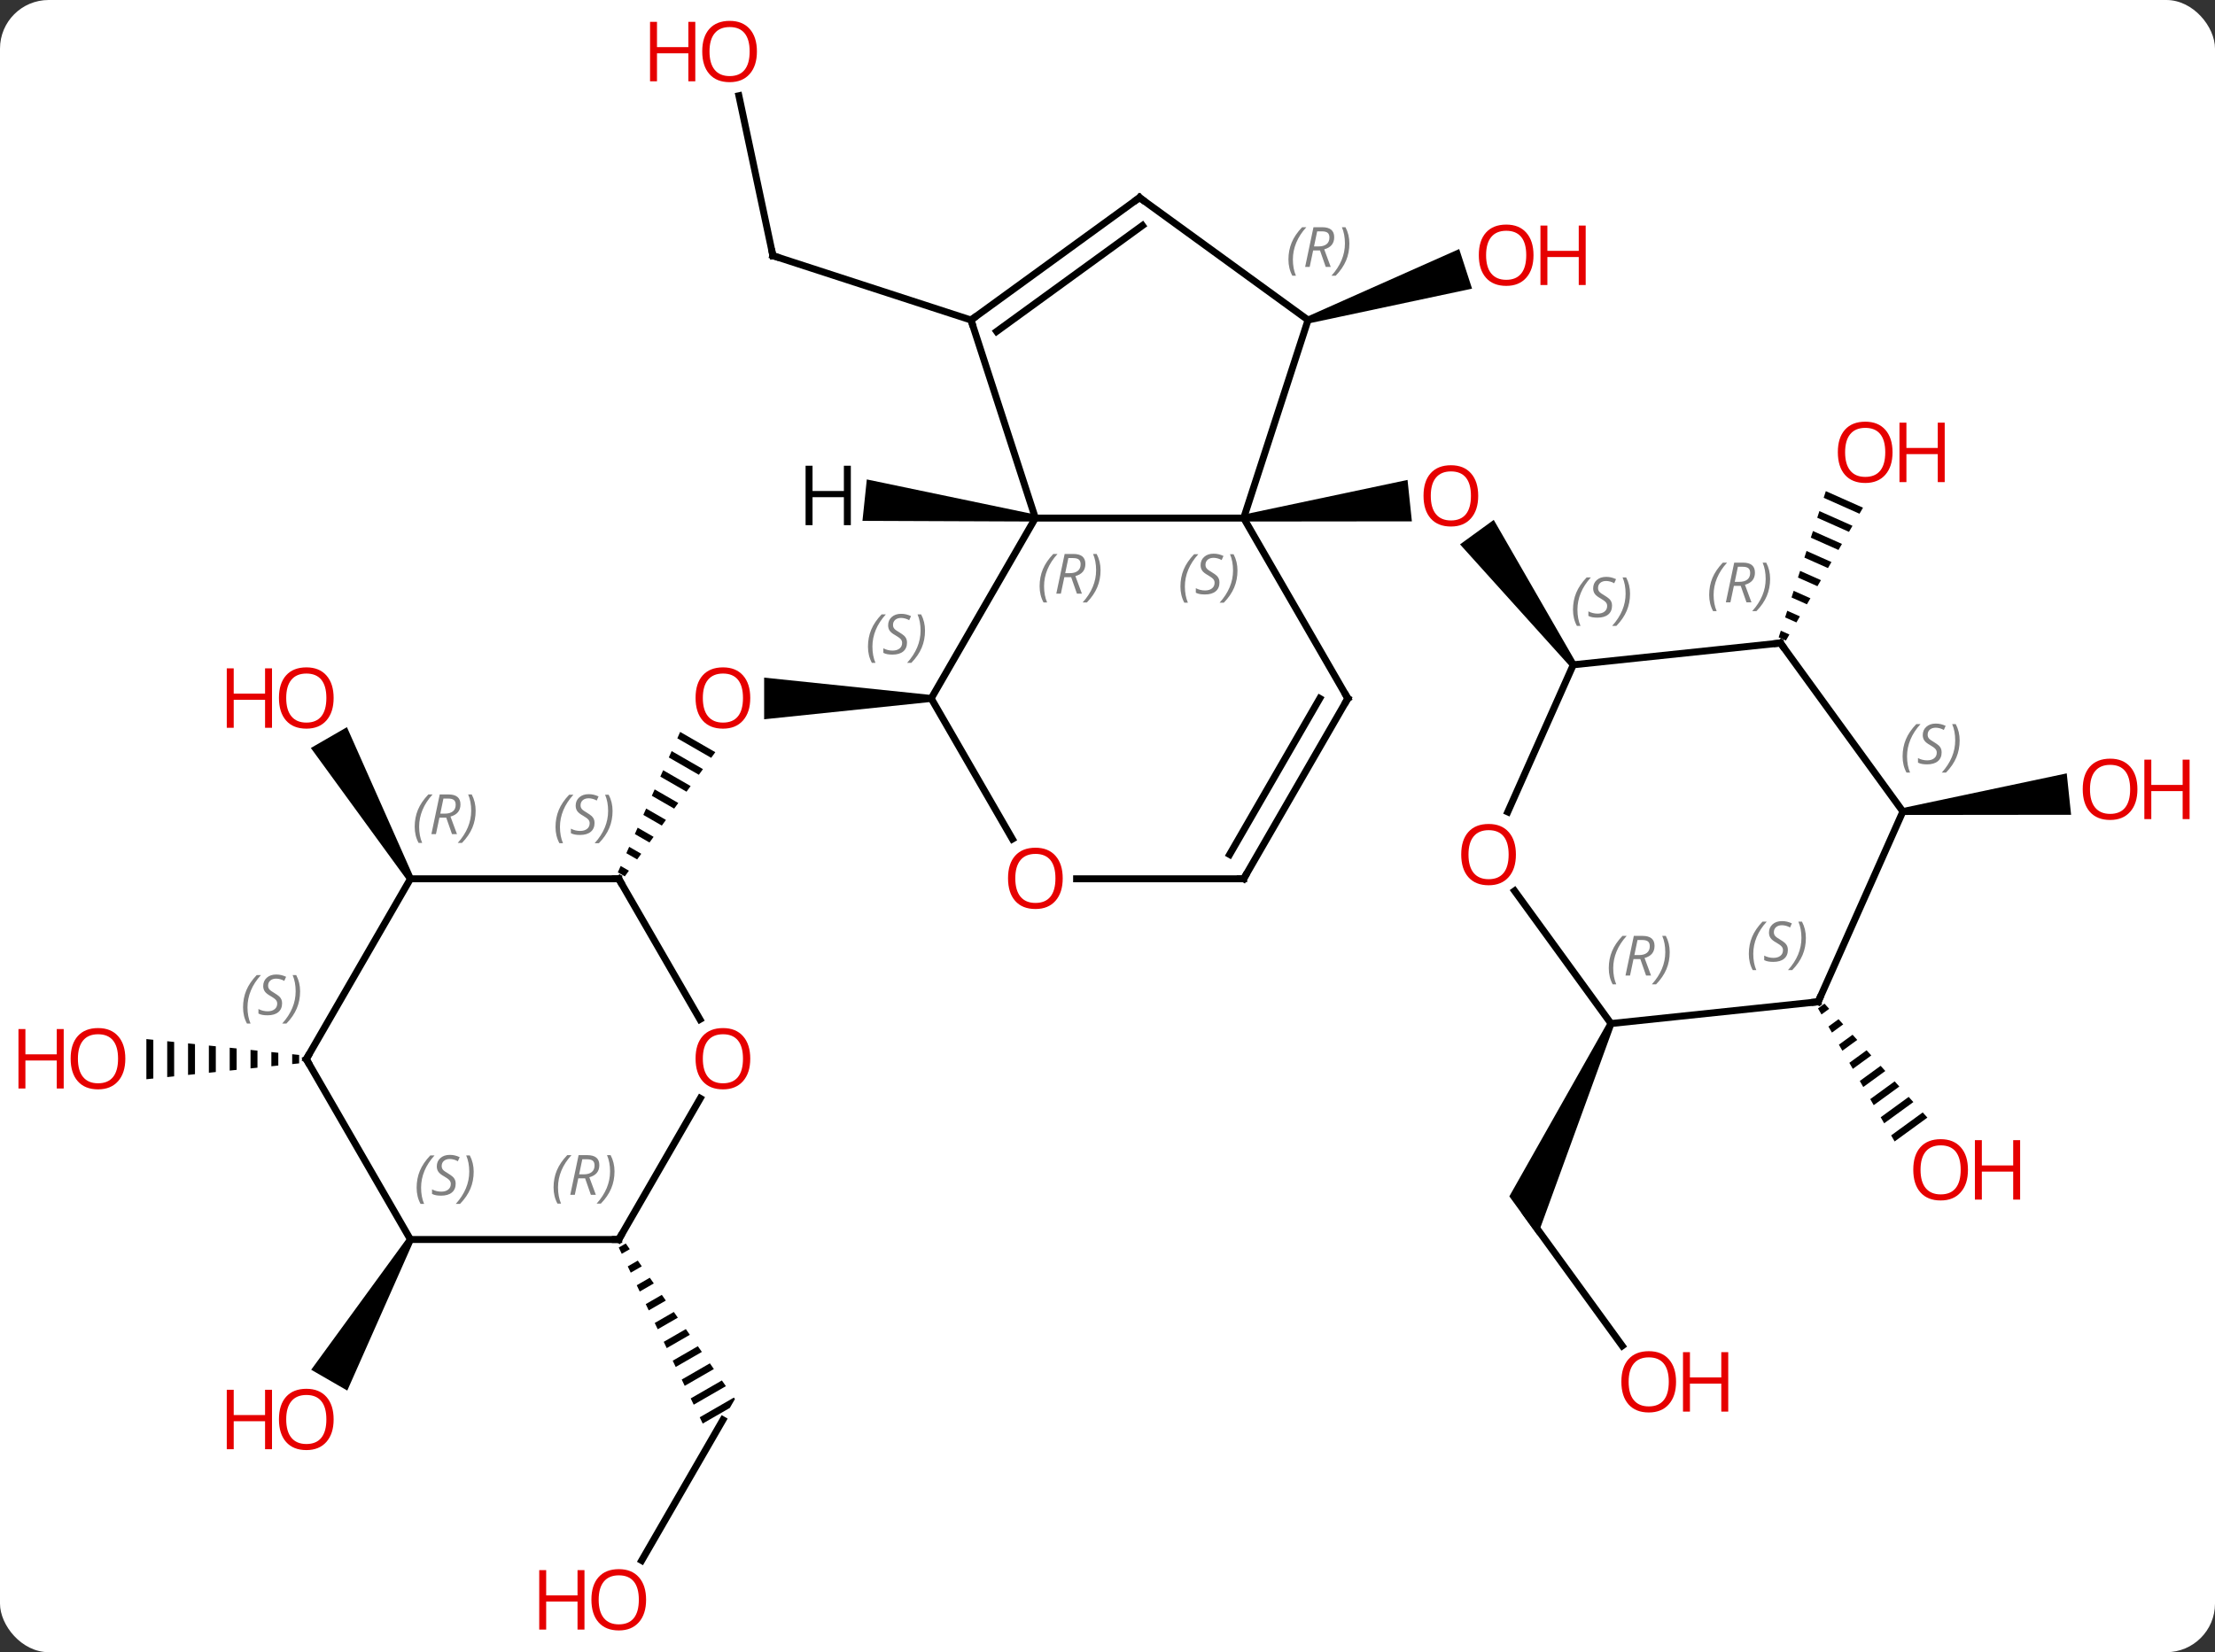 <svg width="319" viewBox="0 0 319 238" style="fill-opacity:1; color-rendering:auto; color-interpolation:auto; text-rendering:auto; stroke:black; stroke-linecap:square; stroke-miterlimit:10; shape-rendering:auto; stroke-opacity:1; fill:black; stroke-dasharray:none; font-weight:normal; stroke-width:1; font-family:'Open Sans'; font-style:normal; stroke-linejoin:miter; font-size:12; stroke-dashoffset:0; image-rendering:auto;" height="238" class="cas-substance-image" xmlns:xlink="http://www.w3.org/1999/xlink" xmlns="http://www.w3.org/2000/svg"><rect x="0" y="0" width="319" height="238" fill="#333333" stroke="none"/><svg class="cas-substance-single-component"><rect y="0" x="0" width="319" stroke="none" ry="7" rx="7" height="238" fill="white" class="cas-substance-group"/><svg y="0" x="0" width="319" viewBox="0 0 319 238" style="fill:black;" height="238" class="cas-substance-single-component-image"><svg><g><g transform="translate(159,119)" style="text-rendering:geometricPrecision; color-rendering:optimizeQuality; color-interpolation:linearRGB; stroke-linecap:butt; image-rendering:optimizeQuality;"><path style="stroke:none;" d="M20.164 -43.873 L20.06 -44.867 L43.71 -49.866 L44.337 -43.899 Z"/><path style="stroke:none;" d="M67.986 -23.529 L67.177 -22.941 L51.271 -40.582 L56.125 -44.108 Z"/><path style="stroke:none;" d="M29.537 -72.424 L29.227 -73.376 L51.148 -83.126 L53.002 -77.42 Z"/><path style="stroke:none;" d="M-24.888 -18.887 L-24.888 -17.887 L-48.95 -15.387 L-48.95 -21.387 Z"/><path style="stroke:none;" d="M-61.046 -13.565 L-61.454 -12.645 L-56.576 -9.832 L-56.576 -9.832 L-55.983 -10.645 L-61.046 -13.565 ZM-62.27 -10.806 L-62.678 -9.887 L-58.353 -7.393 L-57.761 -8.206 L-62.27 -10.806 ZM-63.493 -8.048 L-63.901 -7.128 L-63.901 -7.128 L-60.13 -4.954 L-59.538 -5.767 L-63.493 -8.048 ZM-64.717 -5.289 L-65.125 -4.37 L-61.908 -2.515 L-61.315 -3.328 L-64.717 -5.289 ZM-65.941 -2.531 L-66.349 -1.611 L-63.685 -0.075 L-63.093 -0.889 L-65.941 -2.531 ZM-67.165 0.228 L-67.572 1.147 L-65.463 2.364 L-64.87 1.551 L-67.165 0.228 ZM-68.388 2.986 L-68.796 3.905 L-67.24 4.803 L-66.647 3.99 L-68.388 2.986 ZM-69.612 5.744 L-70.02 6.664 L-69.017 7.242 L-68.425 6.429 L-69.612 5.744 Z"/><line y2="-105.208" y1="-82.17" x2="-52.587" x1="-47.688" style="fill:none;"/><line y2="-72.9" y1="-82.17" x2="-19.158" x1="-47.688" style="fill:none;"/><path style="stroke:none;" d="M103.951 -48.249 L103.642 -47.292 L103.642 -47.292 L108.801 -44.996 L108.801 -44.996 L109.306 -45.866 L109.306 -45.866 L103.951 -48.249 ZM103.025 -45.378 L102.716 -44.42 L107.287 -42.386 L107.792 -43.256 L103.025 -45.378 ZM102.099 -42.506 L101.79 -41.549 L105.773 -39.776 L105.773 -39.776 L106.277 -40.646 L106.277 -40.646 L102.099 -42.506 ZM101.173 -39.634 L100.865 -38.677 L100.865 -38.677 L104.258 -37.166 L104.763 -38.036 L101.173 -39.634 ZM100.247 -36.763 L99.939 -35.805 L102.744 -34.557 L102.744 -34.557 L103.249 -35.427 L103.249 -35.427 L100.247 -36.763 ZM99.321 -33.891 L99.013 -32.934 L99.013 -32.934 L101.23 -31.947 L101.734 -32.817 L101.734 -32.817 L99.321 -33.891 ZM98.396 -31.019 L98.087 -30.062 L98.087 -30.062 L99.715 -29.337 L99.715 -29.337 L100.22 -30.207 L100.22 -30.207 L98.396 -31.019 ZM97.47 -28.148 L97.161 -27.19 L98.201 -26.727 L98.706 -27.597 L97.47 -28.148 Z"/><line y2="74.871" y1="55.848" x2="74.632" x1="60.813" style="fill:none;"/><path style="stroke:none;" d="M72.557 28.24 L73.471 28.646 L62.444 58.945 L58.372 53.339 Z"/><path style="stroke:none;" d="M115.102 -1.603 L114.998 -2.597 L138.648 -7.596 L139.275 -1.629 Z"/><path style="stroke:none;" d="M-99.455 7.343 L-100.321 7.843 L-114.232 -11.251 L-109.036 -14.251 Z"/><path style="stroke:none;" d="M103.763 25.579 L102.825 26.262 L103.326 27.133 L104.437 26.325 L103.763 25.579 ZM105.784 27.817 L104.329 28.875 L104.831 29.747 L106.457 28.564 L105.784 27.817 ZM107.804 30.056 L105.834 31.489 L106.336 32.36 L108.478 30.802 L107.804 30.056 ZM109.825 32.294 L107.339 34.102 L107.841 34.974 L110.498 33.04 L109.825 32.294 ZM111.845 34.533 L108.844 36.716 L109.345 37.587 L109.345 37.587 L112.519 35.279 L112.519 35.279 L111.845 34.533 ZM113.866 36.771 L110.349 39.33 L110.349 39.33 L110.85 40.201 L114.539 37.517 L114.539 37.517 L113.866 36.771 ZM115.886 39.01 L111.853 41.943 L111.853 41.943 L112.355 42.814 L116.559 39.756 L116.559 39.756 L115.886 39.01 ZM117.906 41.248 L113.358 44.557 L113.86 45.428 L113.86 45.428 L118.58 41.994 L117.906 41.248 Z"/><line y2="105.794" y1="85.536" x2="-66.585" x1="-54.888" style="fill:none;"/><path style="stroke:none;" d="M-68.877 60.126 L-69.889 60.709 L-69.889 60.709 L-69.457 61.615 L-68.301 60.948 L-68.301 60.948 L-68.877 60.126 ZM-67.147 62.592 L-68.593 63.426 L-68.593 63.426 L-68.162 64.332 L-68.162 64.332 L-66.571 63.414 L-66.571 63.414 L-67.147 62.592 ZM-65.417 65.059 L-67.298 66.143 L-66.866 67.049 L-66.866 67.049 L-64.84 65.881 L-64.84 65.881 L-65.417 65.059 ZM-63.687 67.525 L-66.002 68.86 L-66.002 68.86 L-65.57 69.766 L-65.57 69.766 L-63.11 68.347 L-63.11 68.347 L-63.687 67.525 ZM-61.957 69.991 L-64.707 71.577 L-64.707 71.577 L-64.275 72.483 L-64.275 72.483 L-61.38 70.813 L-61.38 70.813 L-61.957 69.991 ZM-60.227 72.457 L-63.411 74.294 L-63.411 74.294 L-62.979 75.2 L-62.979 75.2 L-59.65 73.279 L-59.65 73.279 L-60.227 72.457 ZM-58.496 74.924 L-62.116 77.011 L-61.684 77.916 L-61.684 77.916 L-57.919 75.746 L-57.919 75.746 L-58.496 74.924 ZM-56.766 77.39 L-60.82 79.728 L-60.388 80.633 L-60.388 80.633 L-56.189 78.212 L-56.189 78.212 L-56.766 77.39 ZM-55.036 79.856 L-59.525 82.445 L-59.525 82.445 L-59.093 83.35 L-59.093 83.35 L-54.459 80.678 L-55.036 79.856 ZM-53.306 82.323 L-58.229 85.162 L-58.229 85.162 L-57.797 86.067 L-57.797 86.067 L-53.896 83.817 L-53.896 83.817 L-53.156 82.536 L-53.306 82.323 Z"/><path style="stroke:none;" d="M-116.919 32.862 L-116.919 34.284 L-116.919 34.284 L-115.919 34.18 L-115.919 34.18 L-115.919 32.966 L-115.919 32.966 L-116.919 32.862 ZM-119.919 32.55 L-119.919 34.596 L-118.919 34.492 L-118.919 32.654 L-119.919 32.55 ZM-122.919 32.239 L-122.919 34.907 L-122.919 34.907 L-121.919 34.803 L-121.919 34.803 L-121.919 32.343 L-121.919 32.343 L-122.919 32.239 ZM-125.919 31.927 L-125.919 35.219 L-125.919 35.219 L-124.919 35.115 L-124.919 35.115 L-124.919 32.031 L-124.919 32.031 L-125.919 31.927 ZM-128.919 31.615 L-128.919 35.531 L-128.919 35.531 L-127.919 35.427 L-127.919 35.427 L-127.919 31.719 L-127.919 31.719 L-128.919 31.615 ZM-131.919 31.303 L-131.919 35.843 L-131.919 35.843 L-130.919 35.739 L-130.919 35.739 L-130.919 31.407 L-131.919 31.303 ZM-134.919 30.992 L-134.919 36.154 L-133.919 36.05 L-133.919 31.096 L-134.919 30.992 ZM-137.919 30.68 L-137.919 36.466 L-137.919 36.466 L-136.919 36.362 L-136.919 36.362 L-136.919 30.784 L-137.919 30.68 Z"/><path style="stroke:none;" d="M-100.321 59.303 L-99.455 59.803 L-108.987 81.314 L-114.183 78.314 Z"/><line y2="-44.37" y1="-44.37" x2="-9.888" x1="20.112" style="fill:none;"/><line y2="-72.9" y1="-44.37" x2="29.382" x1="20.112" style="fill:none;"/><line y2="-18.387" y1="-44.37" x2="35.112" x1="20.112" style="fill:none;"/><line y2="-18.387" y1="-44.37" x2="-24.888" x1="-9.888" style="fill:none;"/><line y2="-72.9" y1="-44.37" x2="-19.158" x1="-9.888" style="fill:none;"/><line y2="-90.534" y1="-72.9" x2="5.112" x1="29.382" style="fill:none;"/><line y2="7.593" y1="-18.387" x2="20.112" x1="35.112" style="fill:none;"/><line y2="4.093" y1="-18.387" x2="18.091" x1="31.07" style="fill:none;"/><line y2="1.865" y1="-18.387" x2="-13.195" x1="-24.888" style="fill:none;"/><line y2="-90.534" y1="-72.9" x2="5.112" x1="-19.158" style="fill:none;"/><line y2="-86.515" y1="-71.256" x2="5.535" x1="-15.466" style="fill:none;"/><line y2="7.593" y1="7.593" x2="-3.95" x1="20.112" style="fill:none;"/><line y2="-2.042" y1="-23.235" x2="58.147" x1="67.581" style="fill:none;"/><line y2="-26.37" y1="-23.235" x2="97.419" x1="67.581" style="fill:none;"/><line y2="28.443" y1="9.332" x2="73.014" x1="59.129" style="fill:none;"/><line y2="-2.1" y1="-26.37" x2="115.05" x1="97.419" style="fill:none;"/><line y2="25.308" y1="28.443" x2="102.849" x1="73.014" style="fill:none;"/><line y2="25.308" y1="-2.1" x2="102.849" x1="115.05" style="fill:none;"/><line y2="27.845" y1="7.593" x2="-58.195" x1="-69.888" style="fill:none;"/><line y2="7.593" y1="7.593" x2="-99.888" x1="-69.888" style="fill:none;"/><line y2="59.553" y1="39.221" x2="-69.888" x1="-58.149" style="fill:none;"/><line y2="33.573" y1="7.593" x2="-114.888" x1="-99.888" style="fill:none;"/><line y2="59.553" y1="59.553" x2="-99.888" x1="-69.888" style="fill:none;"/><line y2="59.553" y1="33.573" x2="-99.888" x1="-114.888" style="fill:none;"/><path style="stroke:none;" d="M-9.836 -44.867 L-9.94 -43.873 L-34.79 -43.97 L-34.163 -49.937 Z"/></g><g transform="translate(159,119)" style="fill:rgb(230,0,0); text-rendering:geometricPrecision; color-rendering:optimizeQuality; image-rendering:optimizeQuality; font-family:'Open Sans'; stroke:rgb(230,0,0); color-interpolation:linearRGB;"><path style="stroke:none;" d="M53.888 -47.575 Q53.888 -45.513 52.848 -44.333 Q51.809 -43.153 49.966 -43.153 Q48.075 -43.153 47.044 -44.318 Q46.013 -45.482 46.013 -47.591 Q46.013 -49.685 47.044 -50.833 Q48.075 -51.982 49.966 -51.982 Q51.825 -51.982 52.856 -50.81 Q53.888 -49.638 53.888 -47.575 ZM47.059 -47.575 Q47.059 -45.841 47.802 -44.935 Q48.544 -44.028 49.966 -44.028 Q51.388 -44.028 52.114 -44.927 Q52.841 -45.825 52.841 -47.575 Q52.841 -49.31 52.114 -50.2 Q51.388 -51.091 49.966 -51.091 Q48.544 -51.091 47.802 -50.193 Q47.059 -49.294 47.059 -47.575 Z"/><path style="stroke:none;" d="M61.852 -82.24 Q61.852 -80.178 60.813 -78.998 Q59.774 -77.818 57.931 -77.818 Q56.04 -77.818 55.009 -78.983 Q53.977 -80.147 53.977 -82.256 Q53.977 -84.35 55.009 -85.498 Q56.04 -86.647 57.931 -86.647 Q59.79 -86.647 60.821 -85.475 Q61.852 -84.303 61.852 -82.24 ZM55.024 -82.24 Q55.024 -80.506 55.767 -79.6 Q56.509 -78.693 57.931 -78.693 Q59.352 -78.693 60.079 -79.592 Q60.806 -80.49 60.806 -82.24 Q60.806 -83.975 60.079 -84.865 Q59.352 -85.756 57.931 -85.756 Q56.509 -85.756 55.767 -84.858 Q55.024 -83.959 55.024 -82.24 Z"/><path style="stroke:none;" d="M69.368 -77.943 L68.368 -77.943 L68.368 -81.975 L63.852 -81.975 L63.852 -77.943 L62.852 -77.943 L62.852 -86.506 L63.852 -86.506 L63.852 -82.865 L68.368 -82.865 L68.368 -86.506 L69.368 -86.506 L69.368 -77.943 Z"/><path style="stroke:none;" d="M-50.95 -18.457 Q-50.95 -16.395 -51.99 -15.215 Q-53.029 -14.035 -54.872 -14.035 Q-56.763 -14.035 -57.794 -15.2 Q-58.825 -16.364 -58.825 -18.473 Q-58.825 -20.567 -57.794 -21.715 Q-56.763 -22.864 -54.872 -22.864 Q-53.013 -22.864 -51.982 -21.692 Q-50.95 -20.52 -50.95 -18.457 ZM-57.779 -18.457 Q-57.779 -16.723 -57.036 -15.817 Q-56.294 -14.91 -54.872 -14.91 Q-53.45 -14.91 -52.724 -15.809 Q-51.997 -16.707 -51.997 -18.457 Q-51.997 -20.192 -52.724 -21.082 Q-53.45 -21.973 -54.872 -21.973 Q-56.294 -21.973 -57.036 -21.075 Q-57.779 -20.176 -57.779 -18.457 Z"/></g><g transform="translate(159,119)" style="stroke-linecap:butt; text-rendering:geometricPrecision; color-rendering:optimizeQuality; image-rendering:optimizeQuality; font-family:'Open Sans'; color-interpolation:linearRGB; stroke-miterlimit:5;"><path style="fill:none;" d="M-47.792 -82.659 L-47.688 -82.17 L-47.212 -82.016"/><path style="fill:rgb(230,0,0); stroke:none;" d="M-49.99 -111.586 Q-49.99 -109.524 -51.03 -108.344 Q-52.069 -107.164 -53.912 -107.164 Q-55.803 -107.164 -56.834 -108.329 Q-57.865 -109.493 -57.865 -111.602 Q-57.865 -113.696 -56.834 -114.844 Q-55.803 -115.993 -53.912 -115.993 Q-52.053 -115.993 -51.022 -114.821 Q-49.99 -113.649 -49.99 -111.586 ZM-56.819 -111.586 Q-56.819 -109.852 -56.076 -108.946 Q-55.334 -108.039 -53.912 -108.039 Q-52.49 -108.039 -51.764 -108.938 Q-51.037 -109.836 -51.037 -111.586 Q-51.037 -113.321 -51.764 -114.211 Q-52.49 -115.102 -53.912 -115.102 Q-55.334 -115.102 -56.076 -114.204 Q-56.819 -113.305 -56.819 -111.586 Z"/><path style="fill:rgb(230,0,0); stroke:none;" d="M-58.865 -107.289 L-59.865 -107.289 L-59.865 -111.321 L-64.381 -111.321 L-64.381 -107.289 L-65.381 -107.289 L-65.381 -115.852 L-64.381 -115.852 L-64.381 -112.211 L-59.865 -112.211 L-59.865 -115.852 L-58.865 -115.852 L-58.865 -107.289 Z"/><path style="fill:rgb(230,0,0); stroke:none;" d="M113.558 -53.848 Q113.558 -51.786 112.518 -50.606 Q111.479 -49.426 109.636 -49.426 Q107.745 -49.426 106.714 -50.59 Q105.683 -51.755 105.683 -53.864 Q105.683 -55.958 106.714 -57.106 Q107.745 -58.255 109.636 -58.255 Q111.495 -58.255 112.526 -57.083 Q113.558 -55.911 113.558 -53.848 ZM106.729 -53.848 Q106.729 -52.114 107.472 -51.208 Q108.214 -50.301 109.636 -50.301 Q111.058 -50.301 111.784 -51.2 Q112.511 -52.098 112.511 -53.848 Q112.511 -55.583 111.784 -56.473 Q111.058 -57.364 109.636 -57.364 Q108.214 -57.364 107.472 -56.465 Q106.729 -55.567 106.729 -53.848 Z"/><path style="fill:rgb(230,0,0); stroke:none;" d="M121.073 -49.551 L120.073 -49.551 L120.073 -53.583 L115.558 -53.583 L115.558 -49.551 L114.558 -49.551 L114.558 -58.114 L115.558 -58.114 L115.558 -54.473 L120.073 -54.473 L120.073 -58.114 L121.073 -58.114 L121.073 -49.551 Z"/><path style="fill:rgb(230,0,0); stroke:none;" d="M82.382 80.048 Q82.382 82.11 81.342 83.29 Q80.303 84.47 78.46 84.47 Q76.569 84.47 75.538 83.305 Q74.507 82.141 74.507 80.032 Q74.507 77.938 75.538 76.79 Q76.569 75.641 78.46 75.641 Q80.319 75.641 81.35 76.813 Q82.382 77.985 82.382 80.048 ZM75.553 80.048 Q75.553 81.782 76.296 82.688 Q77.038 83.595 78.46 83.595 Q79.882 83.595 80.608 82.696 Q81.335 81.798 81.335 80.048 Q81.335 78.313 80.608 77.423 Q79.882 76.532 78.46 76.532 Q77.038 76.532 76.296 77.43 Q75.553 78.329 75.553 80.048 Z"/><path style="fill:rgb(230,0,0); stroke:none;" d="M89.897 84.345 L88.897 84.345 L88.897 80.313 L84.382 80.313 L84.382 84.345 L83.382 84.345 L83.382 75.782 L84.382 75.782 L84.382 79.423 L88.897 79.423 L88.897 75.782 L89.897 75.782 L89.897 84.345 Z"/><path style="fill:rgb(230,0,0); stroke:none;" d="M148.826 -5.305 Q148.826 -3.243 147.786 -2.063 Q146.747 -0.883 144.904 -0.883 Q143.013 -0.883 141.982 -2.047 Q140.951 -3.212 140.951 -5.321 Q140.951 -7.415 141.982 -8.563 Q143.013 -9.712 144.904 -9.712 Q146.763 -9.712 147.794 -8.54 Q148.826 -7.368 148.826 -5.305 ZM141.997 -5.305 Q141.997 -3.571 142.74 -2.665 Q143.482 -1.758 144.904 -1.758 Q146.326 -1.758 147.052 -2.657 Q147.779 -3.555 147.779 -5.305 Q147.779 -7.04 147.052 -7.93 Q146.326 -8.821 144.904 -8.821 Q143.482 -8.821 142.74 -7.923 Q141.997 -7.024 141.997 -5.305 Z"/><path style="fill:rgb(230,0,0); stroke:none;" d="M156.341 -1.008 L155.341 -1.008 L155.341 -5.04 L150.826 -5.04 L150.826 -1.008 L149.826 -1.008 L149.826 -9.571 L150.826 -9.571 L150.826 -5.93 L155.341 -5.93 L155.341 -9.571 L156.341 -9.571 L156.341 -1.008 Z"/><path style="fill:rgb(230,0,0); stroke:none;" d="M-110.951 -18.457 Q-110.951 -16.395 -111.99 -15.215 Q-113.029 -14.035 -114.872 -14.035 Q-116.763 -14.035 -117.794 -15.2 Q-118.826 -16.364 -118.826 -18.473 Q-118.826 -20.567 -117.794 -21.715 Q-116.763 -22.864 -114.872 -22.864 Q-113.013 -22.864 -111.982 -21.692 Q-110.951 -20.52 -110.951 -18.457 ZM-117.779 -18.457 Q-117.779 -16.723 -117.036 -15.817 Q-116.294 -14.91 -114.872 -14.91 Q-113.451 -14.91 -112.724 -15.809 Q-111.997 -16.707 -111.997 -18.457 Q-111.997 -20.192 -112.724 -21.082 Q-113.451 -21.973 -114.872 -21.973 Q-116.294 -21.973 -117.036 -21.075 Q-117.779 -20.176 -117.779 -18.457 Z"/><path style="fill:rgb(230,0,0); stroke:none;" d="M-119.826 -14.16 L-120.826 -14.16 L-120.826 -18.192 L-125.341 -18.192 L-125.341 -14.16 L-126.341 -14.16 L-126.341 -22.723 L-125.341 -22.723 L-125.341 -19.082 L-120.826 -19.082 L-120.826 -22.723 L-119.826 -22.723 L-119.826 -14.16 Z"/><path style="fill:rgb(230,0,0); stroke:none;" d="M124.421 49.508 Q124.421 51.57 123.381 52.75 Q122.342 53.93 120.499 53.93 Q118.608 53.93 117.577 52.766 Q116.546 51.601 116.546 49.492 Q116.546 47.398 117.577 46.25 Q118.608 45.101 120.499 45.101 Q122.358 45.101 123.389 46.273 Q124.421 47.445 124.421 49.508 ZM117.592 49.508 Q117.592 51.242 118.335 52.148 Q119.077 53.055 120.499 53.055 Q121.921 53.055 122.647 52.156 Q123.374 51.258 123.374 49.508 Q123.374 47.773 122.647 46.883 Q121.921 45.992 120.499 45.992 Q119.077 45.992 118.335 46.891 Q117.592 47.789 117.592 49.508 Z"/><path style="fill:rgb(230,0,0); stroke:none;" d="M131.936 53.805 L130.936 53.805 L130.936 49.773 L126.421 49.773 L126.421 53.805 L125.421 53.805 L125.421 45.242 L126.421 45.242 L126.421 48.883 L130.936 48.883 L130.936 45.242 L131.936 45.242 L131.936 53.805 Z"/><path style="fill:rgb(230,0,0); stroke:none;" d="M-65.951 111.446 Q-65.951 113.508 -66.99 114.688 Q-68.029 115.868 -69.872 115.868 Q-71.763 115.868 -72.794 114.704 Q-73.826 113.539 -73.826 111.43 Q-73.826 109.336 -72.794 108.188 Q-71.763 107.039 -69.872 107.039 Q-68.013 107.039 -66.982 108.211 Q-65.951 109.383 -65.951 111.446 ZM-72.779 111.446 Q-72.779 113.18 -72.036 114.086 Q-71.294 114.993 -69.872 114.993 Q-68.451 114.993 -67.724 114.094 Q-66.997 113.196 -66.997 111.446 Q-66.997 109.711 -67.724 108.821 Q-68.451 107.93 -69.872 107.93 Q-71.294 107.93 -72.036 108.829 Q-72.779 109.727 -72.779 111.446 Z"/><path style="fill:rgb(230,0,0); stroke:none;" d="M-74.826 115.743 L-75.826 115.743 L-75.826 111.711 L-80.341 111.711 L-80.341 115.743 L-81.341 115.743 L-81.341 107.18 L-80.341 107.18 L-80.341 110.821 L-75.826 110.821 L-75.826 107.18 L-74.826 107.18 L-74.826 115.743 Z"/><path style="fill:rgb(230,0,0); stroke:none;" d="M-140.951 33.503 Q-140.951 35.565 -141.99 36.745 Q-143.029 37.925 -144.872 37.925 Q-146.763 37.925 -147.794 36.761 Q-148.826 35.596 -148.826 33.487 Q-148.826 31.393 -147.794 30.245 Q-146.763 29.096 -144.872 29.096 Q-143.013 29.096 -141.982 30.268 Q-140.951 31.44 -140.951 33.503 ZM-147.779 33.503 Q-147.779 35.237 -147.036 36.143 Q-146.294 37.05 -144.872 37.05 Q-143.451 37.05 -142.724 36.151 Q-141.997 35.253 -141.997 33.503 Q-141.997 31.768 -142.724 30.878 Q-143.451 29.987 -144.872 29.987 Q-146.294 29.987 -147.036 30.886 Q-147.779 31.784 -147.779 33.503 Z"/><path style="fill:rgb(230,0,0); stroke:none;" d="M-149.826 37.8 L-150.826 37.8 L-150.826 33.768 L-155.341 33.768 L-155.341 37.8 L-156.341 37.8 L-156.341 29.237 L-155.341 29.237 L-155.341 32.878 L-150.826 32.878 L-150.826 29.237 L-149.826 29.237 L-149.826 37.8 Z"/><path style="fill:rgb(230,0,0); stroke:none;" d="M-110.951 85.466 Q-110.951 87.528 -111.99 88.708 Q-113.029 89.888 -114.872 89.888 Q-116.763 89.888 -117.794 88.724 Q-118.826 87.559 -118.826 85.45 Q-118.826 83.356 -117.794 82.208 Q-116.763 81.059 -114.872 81.059 Q-113.013 81.059 -111.982 82.231 Q-110.951 83.403 -110.951 85.466 ZM-117.779 85.466 Q-117.779 87.2 -117.036 88.106 Q-116.294 89.013 -114.872 89.013 Q-113.451 89.013 -112.724 88.114 Q-111.997 87.216 -111.997 85.466 Q-111.997 83.731 -112.724 82.841 Q-113.451 81.95 -114.872 81.95 Q-116.294 81.95 -117.036 82.849 Q-117.779 83.747 -117.779 85.466 Z"/><path style="fill:rgb(230,0,0); stroke:none;" d="M-119.826 89.763 L-120.826 89.763 L-120.826 85.731 L-125.341 85.731 L-125.341 89.763 L-126.341 89.763 L-126.341 81.2 L-125.341 81.2 L-125.341 84.841 L-120.826 84.841 L-120.826 81.2 L-119.826 81.2 L-119.826 89.763 Z"/></g><g transform="translate(159,119)" style="stroke-linecap:butt; font-size:8.4px; fill:gray; text-rendering:geometricPrecision; image-rendering:optimizeQuality; color-rendering:optimizeQuality; font-family:'Open Sans'; font-style:italic; stroke:gray; color-interpolation:linearRGB; stroke-miterlimit:5;"><path style="stroke:none;" d="M11.003 -34.507 Q11.003 -35.835 11.472 -36.96 Q11.941 -38.085 12.972 -39.163 L13.581 -39.163 Q12.613 -38.1 12.128 -36.929 Q11.644 -35.757 11.644 -34.522 Q11.644 -33.194 12.081 -32.179 L11.566 -32.179 Q11.003 -33.21 11.003 -34.507 ZM16.626 -35.1 Q16.626 -34.272 16.079 -33.819 Q15.532 -33.366 14.532 -33.366 Q14.126 -33.366 13.813 -33.421 Q13.501 -33.475 13.22 -33.616 L13.22 -34.272 Q13.845 -33.944 14.548 -33.944 Q15.173 -33.944 15.548 -34.241 Q15.923 -34.538 15.923 -35.054 Q15.923 -35.366 15.72 -35.593 Q15.517 -35.819 14.954 -36.147 Q14.36 -36.475 14.134 -36.804 Q13.907 -37.132 13.907 -37.585 Q13.907 -38.319 14.423 -38.78 Q14.938 -39.241 15.782 -39.241 Q16.157 -39.241 16.493 -39.163 Q16.829 -39.085 17.204 -38.913 L16.938 -38.319 Q16.688 -38.475 16.368 -38.561 Q16.048 -38.647 15.782 -38.647 Q15.251 -38.647 14.931 -38.374 Q14.61 -38.1 14.61 -37.632 Q14.61 -37.429 14.681 -37.28 Q14.751 -37.132 14.892 -36.999 Q15.032 -36.866 15.454 -36.616 Q16.017 -36.272 16.22 -36.077 Q16.423 -35.882 16.524 -35.647 Q16.626 -35.413 16.626 -35.1 ZM19.22 -36.819 Q19.22 -35.491 18.744 -34.358 Q18.267 -33.225 17.252 -32.179 L16.642 -32.179 Q18.58 -34.335 18.58 -36.819 Q18.58 -38.147 18.142 -39.163 L18.658 -39.163 Q19.22 -38.1 19.22 -36.819 Z"/><path style="stroke:none;" d="M-9.277 -34.546 Q-9.277 -35.874 -8.808 -36.999 Q-8.339 -38.124 -7.308 -39.202 L-6.698 -39.202 Q-7.667 -38.139 -8.152 -36.968 Q-8.636 -35.796 -8.636 -34.561 Q-8.636 -33.233 -8.198 -32.218 L-8.714 -32.218 Q-9.277 -33.249 -9.277 -34.546 ZM-5.716 -35.858 L-6.216 -33.483 L-6.873 -33.483 L-5.67 -39.202 L-4.42 -39.202 Q-2.685 -39.202 -2.685 -37.764 Q-2.685 -36.405 -4.123 -36.014 L-3.185 -33.483 L-3.904 -33.483 L-4.732 -35.858 L-5.716 -35.858 ZM-5.138 -38.608 Q-5.529 -36.686 -5.591 -36.436 L-4.935 -36.436 Q-4.185 -36.436 -3.779 -36.764 Q-3.373 -37.093 -3.373 -37.718 Q-3.373 -38.186 -3.631 -38.397 Q-3.888 -38.608 -4.482 -38.608 L-5.138 -38.608 ZM-0.499 -36.858 Q-0.499 -35.53 -0.976 -34.397 Q-1.452 -33.264 -2.468 -32.218 L-3.077 -32.218 Q-1.14 -34.374 -1.14 -36.858 Q-1.14 -38.186 -1.577 -39.202 L-1.062 -39.202 Q-0.499 -38.139 -0.499 -36.858 Z"/><path style="stroke:none;" d="M26.558 -81.613 Q26.558 -82.941 27.027 -84.066 Q27.495 -85.191 28.527 -86.269 L29.136 -86.269 Q28.167 -85.207 27.683 -84.035 Q27.199 -82.863 27.199 -81.628 Q27.199 -80.3 27.636 -79.285 L27.12 -79.285 Q26.558 -80.316 26.558 -81.613 ZM30.118 -82.925 L29.618 -80.55 L28.962 -80.55 L30.165 -86.269 L31.415 -86.269 Q33.149 -86.269 33.149 -84.832 Q33.149 -83.472 31.712 -83.082 L32.649 -80.55 L31.93 -80.55 L31.102 -82.925 L30.118 -82.925 ZM30.696 -85.675 Q30.305 -83.753 30.243 -83.503 L30.899 -83.503 Q31.649 -83.503 32.056 -83.832 Q32.462 -84.16 32.462 -84.785 Q32.462 -85.253 32.204 -85.464 Q31.946 -85.675 31.352 -85.675 L30.696 -85.675 ZM35.335 -83.925 Q35.335 -82.597 34.859 -81.464 Q34.382 -80.332 33.367 -79.285 L32.757 -79.285 Q34.695 -81.441 34.695 -83.925 Q34.695 -85.253 34.257 -86.269 L34.773 -86.269 Q35.335 -85.207 35.335 -83.925 Z"/><path style="fill:none; stroke:black;" d="M34.862 -18.82 L35.112 -18.387 L34.862 -17.954"/><path style="stroke:none;" d="M-33.997 -25.844 Q-33.997 -27.172 -33.528 -28.297 Q-33.059 -29.422 -32.028 -30.5 L-31.419 -30.5 Q-32.388 -29.438 -32.872 -28.266 Q-33.356 -27.094 -33.356 -25.86 Q-33.356 -24.531 -32.919 -23.516 L-33.434 -23.516 Q-33.997 -24.547 -33.997 -25.844 ZM-28.374 -26.438 Q-28.374 -25.61 -28.921 -25.156 Q-29.468 -24.703 -30.468 -24.703 Q-30.874 -24.703 -31.187 -24.758 Q-31.499 -24.813 -31.781 -24.953 L-31.781 -25.61 Q-31.156 -25.281 -30.453 -25.281 Q-29.828 -25.281 -29.453 -25.578 Q-29.078 -25.875 -29.078 -26.391 Q-29.078 -26.703 -29.281 -26.93 Q-29.484 -27.156 -30.046 -27.485 Q-30.64 -27.813 -30.867 -28.141 Q-31.093 -28.469 -31.093 -28.922 Q-31.093 -29.656 -30.578 -30.117 Q-30.062 -30.578 -29.218 -30.578 Q-28.843 -30.578 -28.507 -30.5 Q-28.171 -30.422 -27.796 -30.25 L-28.062 -29.656 Q-28.312 -29.813 -28.632 -29.899 Q-28.953 -29.985 -29.218 -29.985 Q-29.749 -29.985 -30.07 -29.711 Q-30.39 -29.438 -30.39 -28.969 Q-30.39 -28.766 -30.32 -28.617 Q-30.249 -28.469 -30.109 -28.336 Q-29.968 -28.203 -29.546 -27.953 Q-28.984 -27.61 -28.781 -27.414 Q-28.578 -27.219 -28.476 -26.985 Q-28.374 -26.75 -28.374 -26.438 ZM-25.78 -28.156 Q-25.78 -26.828 -26.256 -25.695 Q-26.733 -24.563 -27.749 -23.516 L-28.358 -23.516 Q-26.421 -25.672 -26.421 -28.156 Q-26.421 -29.485 -26.858 -30.5 L-26.342 -30.5 Q-25.78 -29.438 -25.78 -28.156 Z"/><path style="fill:none; stroke:black;" d="M-18.753 -73.194 L-19.158 -72.9 L-19.003 -72.424"/><path style="fill:none; stroke:black;" d="M5.516 -90.24 L5.112 -90.534 L4.707 -90.24"/><path style="fill:none; stroke:black;" d="M20.362 7.16 L20.112 7.593 L19.612 7.593"/></g><g transform="translate(159,119)" style="stroke-linecap:butt; fill:rgb(230,0,0); text-rendering:geometricPrecision; color-rendering:optimizeQuality; image-rendering:optimizeQuality; font-family:'Open Sans'; stroke:rgb(230,0,0); color-interpolation:linearRGB; stroke-miterlimit:5;"><path style="stroke:none;" d="M-5.95 7.523 Q-5.95 9.585 -6.99 10.765 Q-8.029 11.945 -9.872 11.945 Q-11.763 11.945 -12.794 10.78 Q-13.825 9.616 -13.825 7.507 Q-13.825 5.413 -12.794 4.265 Q-11.763 3.116 -9.872 3.116 Q-8.013 3.116 -6.982 4.288 Q-5.95 5.46 -5.95 7.523 ZM-12.779 7.523 Q-12.779 9.257 -12.036 10.163 Q-11.294 11.07 -9.872 11.07 Q-8.45 11.07 -7.724 10.171 Q-6.997 9.273 -6.997 7.523 Q-6.997 5.788 -7.724 4.898 Q-8.45 4.007 -9.872 4.007 Q-11.294 4.007 -12.036 4.905 Q-12.779 5.804 -12.779 7.523 Z"/></g><g transform="translate(159,119)" style="stroke-linecap:butt; font-size:8.4px; fill:gray; text-rendering:geometricPrecision; image-rendering:optimizeQuality; color-rendering:optimizeQuality; font-family:'Open Sans'; font-style:italic; stroke:gray; color-interpolation:linearRGB; stroke-miterlimit:5;"><path style="stroke:none;" d="M67.54 -31.167 Q67.54 -32.495 68.008 -33.62 Q68.477 -34.745 69.508 -35.824 L70.118 -35.824 Q69.149 -34.761 68.665 -33.589 Q68.18 -32.417 68.18 -31.183 Q68.18 -29.855 68.618 -28.839 L68.102 -28.839 Q67.54 -29.87 67.54 -31.167 ZM73.162 -31.761 Q73.162 -30.933 72.615 -30.48 Q72.069 -30.027 71.069 -30.027 Q70.662 -30.027 70.35 -30.081 Q70.037 -30.136 69.756 -30.277 L69.756 -30.933 Q70.381 -30.605 71.084 -30.605 Q71.709 -30.605 72.084 -30.902 Q72.459 -31.199 72.459 -31.714 Q72.459 -32.027 72.256 -32.253 Q72.053 -32.48 71.49 -32.808 Q70.897 -33.136 70.67 -33.464 Q70.444 -33.792 70.444 -34.245 Q70.444 -34.98 70.959 -35.441 Q71.475 -35.902 72.319 -35.902 Q72.694 -35.902 73.029 -35.824 Q73.365 -35.745 73.74 -35.574 L73.475 -34.98 Q73.225 -35.136 72.904 -35.222 Q72.584 -35.308 72.319 -35.308 Q71.787 -35.308 71.467 -35.035 Q71.147 -34.761 71.147 -34.292 Q71.147 -34.089 71.217 -33.941 Q71.287 -33.792 71.428 -33.66 Q71.569 -33.527 71.99 -33.277 Q72.553 -32.933 72.756 -32.738 Q72.959 -32.542 73.061 -32.308 Q73.162 -32.074 73.162 -31.761 ZM75.757 -33.48 Q75.757 -32.152 75.28 -31.019 Q74.804 -29.886 73.788 -28.839 L73.179 -28.839 Q75.116 -30.995 75.116 -33.48 Q75.116 -34.808 74.679 -35.824 L75.194 -35.824 Q75.757 -34.761 75.757 -33.48 Z"/></g><g transform="translate(159,119)" style="stroke-linecap:butt; fill:rgb(230,0,0); text-rendering:geometricPrecision; color-rendering:optimizeQuality; image-rendering:optimizeQuality; font-family:'Open Sans'; stroke:rgb(230,0,0); color-interpolation:linearRGB; stroke-miterlimit:5;"><path style="stroke:none;" d="M59.318 4.103 Q59.318 6.165 58.278 7.345 Q57.239 8.525 55.396 8.525 Q53.505 8.525 52.474 7.361 Q51.443 6.196 51.443 4.087 Q51.443 1.993 52.474 0.845 Q53.505 -0.304 55.396 -0.304 Q57.255 -0.304 58.286 0.868 Q59.318 2.04 59.318 4.103 ZM52.489 4.103 Q52.489 5.837 53.232 6.743 Q53.974 7.65 55.396 7.65 Q56.818 7.65 57.544 6.751 Q58.271 5.853 58.271 4.103 Q58.271 2.368 57.544 1.478 Q56.818 0.587 55.396 0.587 Q53.974 0.587 53.232 1.486 Q52.489 2.384 52.489 4.103 Z"/><path style="fill:none; stroke:black;" d="M96.922 -26.318 L97.419 -26.37 L97.713 -25.965"/></g><g transform="translate(159,119)" style="stroke-linecap:butt; font-size:8.4px; fill:gray; text-rendering:geometricPrecision; image-rendering:optimizeQuality; color-rendering:optimizeQuality; font-family:'Open Sans'; font-style:italic; stroke:gray; color-interpolation:linearRGB; stroke-miterlimit:5;"><path style="stroke:none;" d="M87.152 -33.295 Q87.152 -34.624 87.62 -35.749 Q88.089 -36.874 89.12 -37.952 L89.73 -37.952 Q88.761 -36.889 88.277 -35.717 Q87.792 -34.545 87.792 -33.311 Q87.792 -31.983 88.23 -30.967 L87.714 -30.967 Q87.152 -31.999 87.152 -33.295 ZM90.712 -34.608 L90.212 -32.233 L89.555 -32.233 L90.758 -37.952 L92.008 -37.952 Q93.743 -37.952 93.743 -36.514 Q93.743 -35.155 92.305 -34.764 L93.243 -32.233 L92.524 -32.233 L91.696 -34.608 L90.712 -34.608 ZM91.29 -37.358 Q90.899 -35.436 90.837 -35.186 L91.493 -35.186 Q92.243 -35.186 92.649 -35.514 Q93.055 -35.842 93.055 -36.467 Q93.055 -36.936 92.798 -37.147 Q92.54 -37.358 91.946 -37.358 L91.29 -37.358 ZM95.929 -35.608 Q95.929 -34.28 95.452 -33.147 Q94.976 -32.014 93.96 -30.967 L93.351 -30.967 Q95.288 -33.124 95.288 -35.608 Q95.288 -36.936 94.851 -37.952 L95.366 -37.952 Q95.929 -36.889 95.929 -35.608 Z"/><path style="stroke:none;" d="M72.693 20.472 Q72.693 19.144 73.162 18.019 Q73.63 16.894 74.662 15.816 L75.271 15.816 Q74.302 16.878 73.818 18.05 Q73.334 19.222 73.334 20.456 Q73.334 21.784 73.771 22.8 L73.255 22.8 Q72.693 21.769 72.693 20.472 ZM76.253 19.159 L75.753 21.534 L75.097 21.534 L76.3 15.816 L77.55 15.816 Q79.284 15.816 79.284 17.253 Q79.284 18.612 77.847 19.003 L78.784 21.534 L78.066 21.534 L77.237 19.159 L76.253 19.159 ZM76.831 16.409 Q76.441 18.331 76.378 18.581 L77.034 18.581 Q77.784 18.581 78.191 18.253 Q78.597 17.925 78.597 17.3 Q78.597 16.831 78.339 16.62 Q78.081 16.409 77.487 16.409 L76.831 16.409 ZM81.47 18.159 Q81.47 19.487 80.994 20.62 Q80.517 21.753 79.501 22.8 L78.892 22.8 Q80.83 20.644 80.83 18.159 Q80.83 16.831 80.392 15.816 L80.908 15.816 Q81.47 16.878 81.47 18.159 Z"/><path style="stroke:none;" d="M115.009 -10.032 Q115.009 -11.361 115.477 -12.486 Q115.946 -13.611 116.977 -14.689 L117.587 -14.689 Q116.618 -13.626 116.134 -12.454 Q115.649 -11.282 115.649 -10.048 Q115.649 -8.72 116.087 -7.704 L115.571 -7.704 Q115.009 -8.736 115.009 -10.032 ZM120.631 -10.626 Q120.631 -9.798 120.084 -9.345 Q119.537 -8.892 118.537 -8.892 Q118.131 -8.892 117.819 -8.947 Q117.506 -9.001 117.225 -9.142 L117.225 -9.798 Q117.85 -9.47 118.553 -9.47 Q119.178 -9.47 119.553 -9.767 Q119.928 -10.064 119.928 -10.579 Q119.928 -10.892 119.725 -11.118 Q119.522 -11.345 118.959 -11.673 Q118.366 -12.001 118.139 -12.329 Q117.912 -12.657 117.912 -13.111 Q117.912 -13.845 118.428 -14.306 Q118.944 -14.767 119.787 -14.767 Q120.162 -14.767 120.498 -14.689 Q120.834 -14.611 121.209 -14.439 L120.944 -13.845 Q120.694 -14.001 120.373 -14.087 Q120.053 -14.173 119.787 -14.173 Q119.256 -14.173 118.936 -13.9 Q118.616 -13.626 118.616 -13.157 Q118.616 -12.954 118.686 -12.806 Q118.756 -12.657 118.897 -12.525 Q119.037 -12.392 119.459 -12.142 Q120.022 -11.798 120.225 -11.603 Q120.428 -11.407 120.53 -11.173 Q120.631 -10.939 120.631 -10.626 ZM123.226 -12.345 Q123.226 -11.017 122.749 -9.884 Q122.273 -8.751 121.257 -7.704 L120.648 -7.704 Q122.585 -9.861 122.585 -12.345 Q122.585 -13.673 122.148 -14.689 L122.663 -14.689 Q123.226 -13.626 123.226 -12.345 Z"/><path style="fill:none; stroke:black;" d="M102.352 25.36 L102.849 25.308 L103.052 24.851"/><path style="stroke:none;" d="M92.862 18.421 Q92.862 17.093 93.331 15.968 Q93.799 14.843 94.831 13.765 L95.44 13.765 Q94.471 14.828 93.987 15.999 Q93.503 17.171 93.503 18.406 Q93.503 19.734 93.94 20.75 L93.424 20.75 Q92.862 19.718 92.862 18.421 ZM98.485 17.828 Q98.485 18.656 97.938 19.109 Q97.391 19.562 96.391 19.562 Q95.985 19.562 95.672 19.507 Q95.36 19.453 95.078 19.312 L95.078 18.656 Q95.703 18.984 96.406 18.984 Q97.031 18.984 97.406 18.687 Q97.781 18.39 97.781 17.875 Q97.781 17.562 97.578 17.335 Q97.375 17.109 96.813 16.781 Q96.219 16.453 95.992 16.125 Q95.766 15.796 95.766 15.343 Q95.766 14.609 96.281 14.148 Q96.797 13.687 97.641 13.687 Q98.016 13.687 98.352 13.765 Q98.688 13.843 99.063 14.015 L98.797 14.609 Q98.547 14.453 98.227 14.367 Q97.906 14.281 97.641 14.281 Q97.11 14.281 96.789 14.554 Q96.469 14.828 96.469 15.296 Q96.469 15.499 96.539 15.648 Q96.61 15.796 96.75 15.929 Q96.891 16.062 97.313 16.312 Q97.875 16.656 98.078 16.851 Q98.281 17.046 98.383 17.281 Q98.485 17.515 98.485 17.828 ZM101.079 16.109 Q101.079 17.437 100.603 18.57 Q100.126 19.703 99.11 20.75 L98.501 20.75 Q100.439 18.593 100.439 16.109 Q100.439 14.781 100.001 13.765 L100.517 13.765 Q101.079 14.828 101.079 16.109 Z"/><path style="fill:none; stroke:black;" d="M-69.638 8.026 L-69.888 7.593 L-70.388 7.593"/><path style="stroke:none;" d="M-78.996 0.136 Q-78.996 -1.192 -78.528 -2.317 Q-78.059 -3.442 -77.028 -4.521 L-76.418 -4.521 Q-77.387 -3.458 -77.871 -2.286 Q-78.356 -1.114 -78.356 0.12 Q-78.356 1.448 -77.918 2.464 L-78.434 2.464 Q-78.996 1.433 -78.996 0.136 ZM-73.374 -0.458 Q-73.374 0.37 -73.921 0.823 Q-74.468 1.276 -75.468 1.276 Q-75.874 1.276 -76.186 1.222 Q-76.499 1.167 -76.78 1.026 L-76.78 0.37 Q-76.155 0.698 -75.452 0.698 Q-74.827 0.698 -74.452 0.401 Q-74.077 0.104 -74.077 -0.411 Q-74.077 -0.724 -74.28 -0.95 Q-74.483 -1.177 -75.046 -1.505 Q-75.639 -1.833 -75.866 -2.161 Q-76.093 -2.489 -76.093 -2.942 Q-76.093 -3.677 -75.577 -4.138 Q-75.061 -4.599 -74.218 -4.599 Q-73.843 -4.599 -73.507 -4.521 Q-73.171 -4.442 -72.796 -4.271 L-73.061 -3.677 Q-73.311 -3.833 -73.632 -3.919 Q-73.952 -4.005 -74.218 -4.005 Q-74.749 -4.005 -75.069 -3.731 Q-75.389 -3.458 -75.389 -2.989 Q-75.389 -2.786 -75.319 -2.638 Q-75.249 -2.489 -75.108 -2.356 Q-74.968 -2.224 -74.546 -1.974 Q-73.983 -1.63 -73.78 -1.435 Q-73.577 -1.239 -73.475 -1.005 Q-73.374 -0.77 -73.374 -0.458 ZM-70.779 -2.177 Q-70.779 -0.849 -71.256 0.284 Q-71.732 1.417 -72.748 2.464 L-73.357 2.464 Q-71.42 0.308 -71.42 -2.177 Q-71.42 -3.505 -71.857 -4.521 L-71.342 -4.521 Q-70.779 -3.458 -70.779 -2.177 Z"/></g><g transform="translate(159,119)" style="stroke-linecap:butt; fill:rgb(230,0,0); text-rendering:geometricPrecision; color-rendering:optimizeQuality; image-rendering:optimizeQuality; font-family:'Open Sans'; stroke:rgb(230,0,0); color-interpolation:linearRGB; stroke-miterlimit:5;"><path style="stroke:none;" d="M-50.95 33.503 Q-50.95 35.565 -51.99 36.745 Q-53.029 37.925 -54.872 37.925 Q-56.763 37.925 -57.794 36.761 Q-58.825 35.596 -58.825 33.487 Q-58.825 31.393 -57.794 30.245 Q-56.763 29.096 -54.872 29.096 Q-53.013 29.096 -51.982 30.268 Q-50.95 31.44 -50.95 33.503 ZM-57.779 33.503 Q-57.779 35.237 -57.036 36.143 Q-56.294 37.05 -54.872 37.05 Q-53.45 37.05 -52.724 36.151 Q-51.997 35.253 -51.997 33.503 Q-51.997 31.768 -52.724 30.878 Q-53.45 29.987 -54.872 29.987 Q-56.294 29.987 -57.036 30.886 Q-57.779 31.784 -57.779 33.503 Z"/></g><g transform="translate(159,119)" style="stroke-linecap:butt; font-size:8.4px; fill:gray; text-rendering:geometricPrecision; image-rendering:optimizeQuality; color-rendering:optimizeQuality; font-family:'Open Sans'; font-style:italic; stroke:gray; color-interpolation:linearRGB; stroke-miterlimit:5;"><path style="stroke:none;" d="M-99.276 0.097 Q-99.276 -1.231 -98.808 -2.356 Q-98.339 -3.481 -97.308 -4.559 L-96.698 -4.559 Q-97.667 -3.497 -98.151 -2.325 Q-98.636 -1.153 -98.636 0.081 Q-98.636 1.409 -98.198 2.425 L-98.714 2.425 Q-99.276 1.394 -99.276 0.097 ZM-95.716 -1.216 L-96.216 1.159 L-96.873 1.159 L-95.67 -4.559 L-94.42 -4.559 Q-92.685 -4.559 -92.685 -3.122 Q-92.685 -1.762 -94.123 -1.372 L-93.185 1.159 L-93.904 1.159 L-94.732 -1.216 L-95.716 -1.216 ZM-95.138 -3.966 Q-95.529 -2.044 -95.591 -1.794 L-94.935 -1.794 Q-94.185 -1.794 -93.779 -2.122 Q-93.373 -2.45 -93.373 -3.075 Q-93.373 -3.544 -93.63 -3.755 Q-93.888 -3.966 -94.482 -3.966 L-95.138 -3.966 ZM-90.499 -2.216 Q-90.499 -0.887 -90.976 0.245 Q-91.452 1.378 -92.468 2.425 L-93.077 2.425 Q-91.14 0.269 -91.14 -2.216 Q-91.14 -3.544 -91.577 -4.559 L-91.062 -4.559 Q-90.499 -3.497 -90.499 -2.216 Z"/><path style="fill:none; stroke:black;" d="M-69.638 59.12 L-69.888 59.553 L-70.388 59.553"/><path style="stroke:none;" d="M-79.277 52.057 Q-79.277 50.729 -78.808 49.604 Q-78.339 48.479 -77.308 47.401 L-76.698 47.401 Q-77.667 48.463 -78.152 49.635 Q-78.636 50.807 -78.636 52.041 Q-78.636 53.369 -78.198 54.385 L-78.714 54.385 Q-79.277 53.354 -79.277 52.057 ZM-75.717 50.744 L-76.217 53.119 L-76.873 53.119 L-75.67 47.401 L-74.42 47.401 Q-72.685 47.401 -72.685 48.838 Q-72.685 50.197 -74.123 50.588 L-73.185 53.119 L-73.904 53.119 L-74.732 50.744 L-75.717 50.744 ZM-75.138 47.994 Q-75.529 49.916 -75.592 50.166 L-74.935 50.166 Q-74.185 50.166 -73.779 49.838 Q-73.373 49.51 -73.373 48.885 Q-73.373 48.416 -73.631 48.205 Q-73.888 47.994 -74.482 47.994 L-75.138 47.994 ZM-70.499 49.744 Q-70.499 51.072 -70.976 52.205 Q-71.453 53.338 -72.468 54.385 L-73.078 54.385 Q-71.14 52.229 -71.14 49.744 Q-71.14 48.416 -71.578 47.401 L-71.062 47.401 Q-70.499 48.463 -70.499 49.744 Z"/><path style="fill:none; stroke:black;" d="M-114.638 33.14 L-114.888 33.573 L-114.638 34.006"/><path style="stroke:none;" d="M-123.996 26.116 Q-123.996 24.788 -123.528 23.663 Q-123.059 22.538 -122.028 21.459 L-121.418 21.459 Q-122.387 22.522 -122.871 23.694 Q-123.356 24.866 -123.356 26.1 Q-123.356 27.428 -122.918 28.444 L-123.434 28.444 Q-123.996 27.413 -123.996 26.116 ZM-118.374 25.522 Q-118.374 26.35 -118.921 26.803 Q-119.468 27.256 -120.468 27.256 Q-120.874 27.256 -121.186 27.202 Q-121.499 27.147 -121.78 27.006 L-121.78 26.35 Q-121.155 26.678 -120.452 26.678 Q-119.827 26.678 -119.452 26.381 Q-119.077 26.084 -119.077 25.569 Q-119.077 25.256 -119.28 25.03 Q-119.483 24.803 -120.046 24.475 Q-120.639 24.147 -120.866 23.819 Q-121.093 23.491 -121.093 23.038 Q-121.093 22.303 -120.577 21.842 Q-120.061 21.381 -119.218 21.381 Q-118.843 21.381 -118.507 21.459 Q-118.171 21.538 -117.796 21.709 L-118.061 22.303 Q-118.311 22.147 -118.632 22.061 Q-118.952 21.975 -119.218 21.975 Q-119.749 21.975 -120.069 22.249 Q-120.389 22.522 -120.389 22.991 Q-120.389 23.194 -120.319 23.342 Q-120.249 23.491 -120.108 23.624 Q-119.968 23.756 -119.546 24.006 Q-118.983 24.35 -118.78 24.545 Q-118.577 24.741 -118.475 24.975 Q-118.374 25.209 -118.374 25.522 ZM-115.779 23.803 Q-115.779 25.131 -116.256 26.264 Q-116.732 27.397 -117.748 28.444 L-118.357 28.444 Q-116.42 26.288 -116.42 23.803 Q-116.42 22.475 -116.857 21.459 L-116.342 21.459 Q-115.779 22.522 -115.779 23.803 Z"/><path style="stroke:none;" d="M-98.997 52.096 Q-98.997 50.768 -98.528 49.643 Q-98.059 48.518 -97.028 47.44 L-96.418 47.44 Q-97.387 48.502 -97.872 49.674 Q-98.356 50.846 -98.356 52.08 Q-98.356 53.408 -97.918 54.424 L-98.434 54.424 Q-98.997 53.393 -98.997 52.096 ZM-93.374 51.502 Q-93.374 52.33 -93.921 52.783 Q-94.468 53.236 -95.468 53.236 Q-95.874 53.236 -96.187 53.182 Q-96.499 53.127 -96.78 52.986 L-96.78 52.33 Q-96.155 52.658 -95.452 52.658 Q-94.827 52.658 -94.452 52.361 Q-94.077 52.065 -94.077 51.549 Q-94.077 51.236 -94.28 51.01 Q-94.483 50.783 -95.046 50.455 Q-95.64 50.127 -95.866 49.799 Q-96.093 49.471 -96.093 49.018 Q-96.093 48.283 -95.577 47.822 Q-95.062 47.361 -94.218 47.361 Q-93.843 47.361 -93.507 47.44 Q-93.171 47.518 -92.796 47.69 L-93.062 48.283 Q-93.312 48.127 -93.632 48.041 Q-93.952 47.955 -94.218 47.955 Q-94.749 47.955 -95.069 48.229 Q-95.39 48.502 -95.39 48.971 Q-95.39 49.174 -95.319 49.322 Q-95.249 49.471 -95.108 49.604 Q-94.968 49.736 -94.546 49.986 Q-93.983 50.33 -93.78 50.526 Q-93.577 50.721 -93.476 50.955 Q-93.374 51.19 -93.374 51.502 ZM-90.78 49.783 Q-90.78 51.111 -91.256 52.244 Q-91.733 53.377 -92.748 54.424 L-93.358 54.424 Q-91.42 52.268 -91.42 49.783 Q-91.42 48.455 -91.858 47.44 L-91.342 47.44 Q-90.78 48.502 -90.78 49.783 Z"/></g><g transform="translate(159,119)" style="stroke-linecap:butt; text-rendering:geometricPrecision; color-rendering:optimizeQuality; image-rendering:optimizeQuality; font-family:'Open Sans'; color-interpolation:linearRGB; stroke-miterlimit:5;"><path style="stroke:none;" d="M-36.465 -43.349 L-37.465 -43.349 L-37.465 -47.38 L-41.981 -47.38 L-41.981 -43.349 L-42.981 -43.349 L-42.981 -51.911 L-41.981 -51.911 L-41.981 -48.271 L-37.465 -48.271 L-37.465 -51.911 L-36.465 -51.911 L-36.465 -43.349 Z"/></g></g></svg></svg></svg></svg>